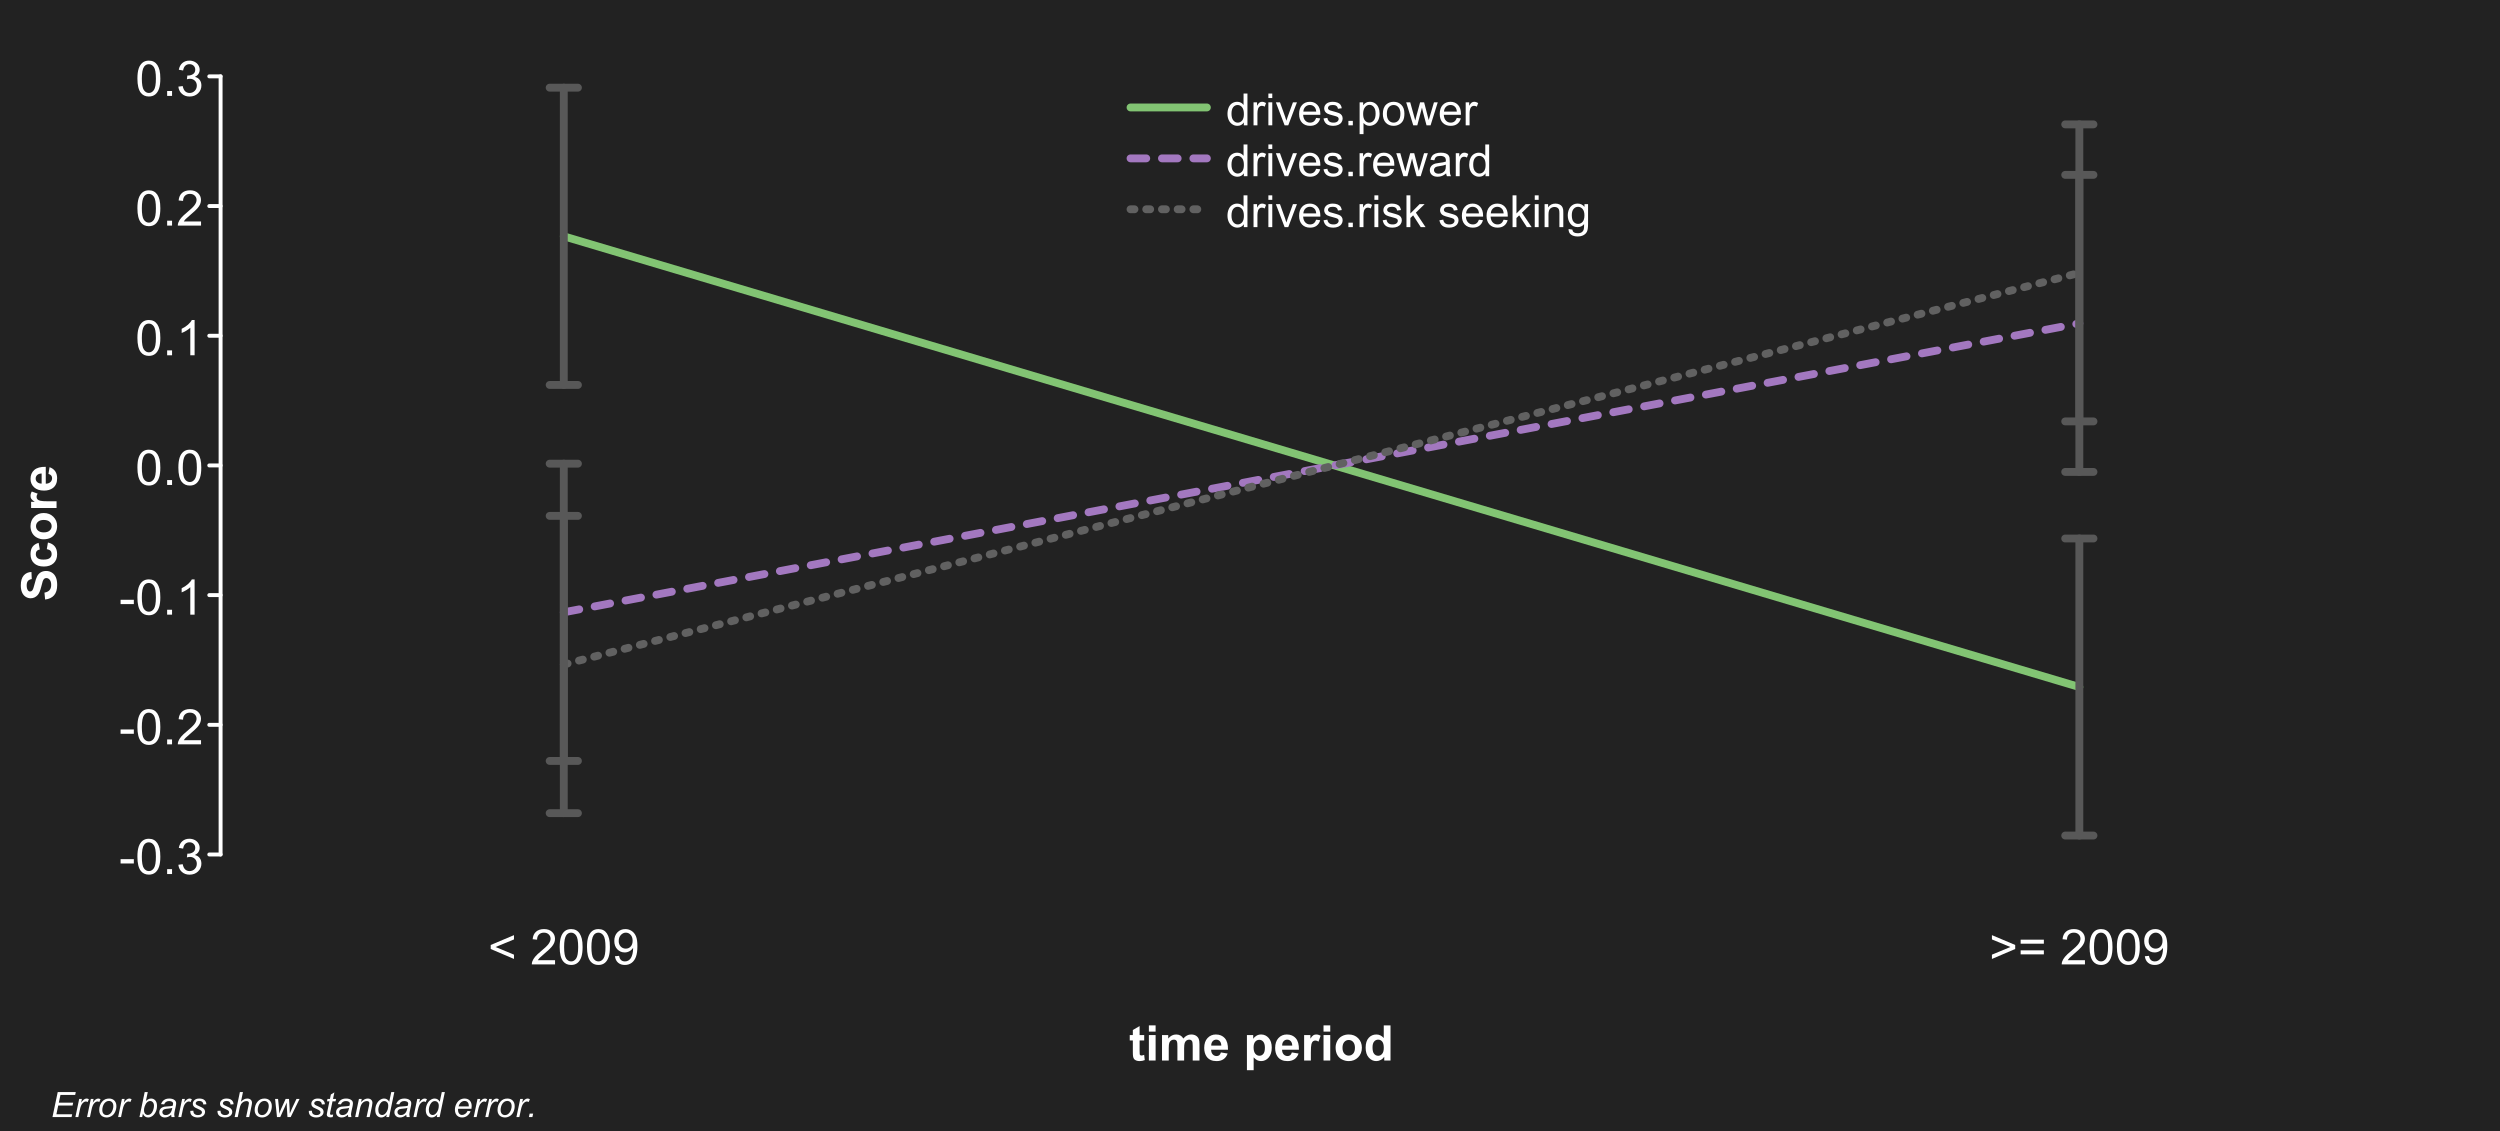 <?xml version="1.0" encoding="UTF-8"?>
<svg xmlns="http://www.w3.org/2000/svg" xmlns:xlink="http://www.w3.org/1999/xlink" width="636.48" height="288" viewBox="0 0 636.48 288">
<defs>
<g>
<g id="glyph-0-0">
<path d="M 0.684 -3.914 L 0.684 -4.938 L 6.609 -7.441 L 6.609 -6.348 L 1.91 -4.418 L 6.609 -2.473 L 6.609 -1.379 Z M 0.684 -3.914 "/>
</g>
<g id="glyph-0-1">
</g>
<g id="glyph-0-2">
<path d="M 6.293 -1.055 L 6.293 0 L 0.379 0 C 0.371 -0.266 0.414 -0.52 0.508 -0.762 C 0.656 -1.164 0.898 -1.562 1.23 -1.953 C 1.562 -2.344 2.039 -2.797 2.668 -3.309 C 3.641 -4.105 4.297 -4.738 4.641 -5.203 C 4.98 -5.668 5.152 -6.109 5.152 -6.523 C 5.152 -6.961 4.996 -7.328 4.684 -7.625 C 4.375 -7.926 3.969 -8.074 3.469 -8.074 C 2.938 -8.074 2.516 -7.918 2.195 -7.598 C 1.879 -7.281 1.719 -6.844 1.715 -6.281 L 0.586 -6.398 C 0.664 -7.238 0.953 -7.879 1.457 -8.32 C 1.965 -8.762 2.641 -8.984 3.492 -8.984 C 4.352 -8.984 5.027 -8.746 5.531 -8.27 C 6.031 -7.793 6.281 -7.203 6.281 -6.5 C 6.281 -6.141 6.207 -5.789 6.062 -5.445 C 5.914 -5.098 5.672 -4.734 5.332 -4.352 C 4.992 -3.969 4.426 -3.445 3.637 -2.777 C 2.977 -2.223 2.555 -1.848 2.367 -1.652 C 2.18 -1.453 2.027 -1.254 1.906 -1.055 Z M 6.293 -1.055 "/>
</g>
<g id="glyph-0-3">
<path d="M 0.52 -4.414 C 0.52 -5.473 0.629 -6.32 0.844 -6.969 C 1.062 -7.613 1.387 -8.109 1.816 -8.461 C 2.246 -8.809 2.785 -8.984 3.438 -8.984 C 3.918 -8.984 4.336 -8.887 4.699 -8.695 C 5.062 -8.5 5.359 -8.223 5.598 -7.859 C 5.832 -7.492 6.02 -7.051 6.152 -6.527 C 6.285 -6.004 6.355 -5.301 6.355 -4.414 C 6.355 -3.363 6.246 -2.516 6.031 -1.871 C 5.816 -1.227 5.492 -0.727 5.062 -0.375 C 4.633 -0.023 4.09 0.152 3.438 0.152 C 2.574 0.152 1.895 -0.156 1.402 -0.773 C 0.812 -1.52 0.52 -2.73 0.52 -4.414 M 1.648 -4.414 C 1.648 -2.945 1.82 -1.965 2.164 -1.48 C 2.508 -0.992 2.934 -0.75 3.438 -0.75 C 3.941 -0.75 4.363 -0.996 4.707 -1.484 C 5.051 -1.973 5.227 -2.949 5.227 -4.414 C 5.227 -5.887 5.051 -6.863 4.707 -7.348 C 4.363 -7.832 3.938 -8.074 3.426 -8.074 C 2.918 -8.074 2.516 -7.859 2.215 -7.434 C 1.836 -6.891 1.648 -5.883 1.648 -4.414 Z M 1.648 -4.414 "/>
</g>
<g id="glyph-0-4">
<path d="M 0.684 -2.07 L 1.738 -2.168 C 1.828 -1.672 2 -1.309 2.254 -1.086 C 2.504 -0.863 2.828 -0.75 3.223 -0.75 C 3.559 -0.75 3.855 -0.828 4.109 -0.984 C 4.363 -1.137 4.574 -1.344 4.734 -1.602 C 4.898 -1.859 5.035 -2.211 5.145 -2.648 C 5.254 -3.09 5.309 -3.535 5.309 -3.992 C 5.309 -4.039 5.309 -4.113 5.305 -4.211 C 5.086 -3.863 4.785 -3.578 4.402 -3.359 C 4.023 -3.141 3.609 -3.035 3.168 -3.035 C 2.426 -3.035 1.801 -3.301 1.289 -3.84 C 0.773 -4.375 0.52 -5.086 0.52 -5.965 C 0.52 -6.871 0.785 -7.602 1.32 -8.156 C 1.855 -8.707 2.527 -8.984 3.332 -8.984 C 3.914 -8.984 4.445 -8.828 4.93 -8.516 C 5.41 -8.199 5.777 -7.754 6.027 -7.176 C 6.277 -6.594 6.402 -5.754 6.402 -4.656 C 6.402 -3.512 6.277 -2.602 6.031 -1.926 C 5.781 -1.25 5.414 -0.734 4.922 -0.379 C 4.434 -0.023 3.859 0.152 3.199 0.152 C 2.5 0.152 1.926 -0.043 1.484 -0.43 C 1.039 -0.82 0.773 -1.363 0.684 -2.07 M 5.184 -6.02 C 5.184 -6.648 5.016 -7.148 4.68 -7.52 C 4.344 -7.891 3.938 -8.074 3.469 -8.074 C 2.977 -8.074 2.555 -7.875 2.191 -7.477 C 1.828 -7.078 1.648 -6.562 1.648 -5.926 C 1.648 -5.355 1.82 -4.895 2.164 -4.539 C 2.508 -4.184 2.934 -4.004 3.438 -4.004 C 3.945 -4.004 4.363 -4.184 4.691 -4.539 C 5.02 -4.895 5.184 -5.387 5.184 -6.02 Z M 5.184 -6.02 "/>
</g>
<g id="glyph-0-5">
<path d="M 6.609 -3.914 L 0.684 -1.379 L 0.684 -2.473 L 5.379 -4.418 L 0.684 -6.348 L 0.684 -7.441 L 6.609 -4.938 Z M 6.609 -3.914 "/>
</g>
<g id="glyph-0-6">
<path d="M 6.605 -5.262 L 0.695 -5.262 L 0.695 -6.285 L 6.605 -6.285 L 6.605 -5.262 M 6.605 -2.547 L 0.695 -2.547 L 0.695 -3.57 L 6.605 -3.57 Z M 6.605 -2.547 "/>
</g>
<g id="glyph-0-7">
<path d="M 0.398 -2.688 L 0.398 -3.789 L 3.773 -3.789 L 3.773 -2.688 Z M 0.398 -2.688 "/>
</g>
<g id="glyph-0-8">
<path d="M 1.137 0 L 1.137 -1.25 L 2.387 -1.25 L 2.387 0 Z M 1.137 0 "/>
</g>
<g id="glyph-0-9">
<path d="M 0.523 -2.363 L 1.625 -2.508 C 1.75 -1.887 1.965 -1.438 2.266 -1.164 C 2.57 -0.887 2.941 -0.75 3.375 -0.75 C 3.891 -0.75 4.328 -0.93 4.684 -1.289 C 5.039 -1.645 5.219 -2.09 5.219 -2.617 C 5.219 -3.121 5.055 -3.539 4.723 -3.867 C 4.395 -4.195 3.977 -4.359 3.469 -4.359 C 3.258 -4.359 3 -4.316 2.691 -4.234 L 2.812 -5.199 C 2.887 -5.191 2.945 -5.188 2.992 -5.188 C 3.457 -5.188 3.879 -5.309 4.254 -5.555 C 4.629 -5.797 4.816 -6.176 4.816 -6.684 C 4.816 -7.086 4.68 -7.418 4.406 -7.684 C 4.133 -7.949 3.781 -8.082 3.352 -8.082 C 2.922 -8.082 2.566 -7.945 2.281 -7.68 C 1.996 -7.41 1.816 -7.008 1.734 -6.469 L 0.633 -6.664 C 0.77 -7.402 1.074 -7.973 1.551 -8.379 C 2.027 -8.781 2.617 -8.984 3.328 -8.984 C 3.816 -8.984 4.266 -8.879 4.676 -8.672 C 5.086 -8.461 5.402 -8.176 5.617 -7.812 C 5.836 -7.449 5.945 -7.066 5.945 -6.66 C 5.945 -6.273 5.84 -5.922 5.633 -5.602 C 5.426 -5.285 5.117 -5.035 4.711 -4.848 C 5.242 -4.723 5.652 -4.473 5.945 -4.086 C 6.238 -3.703 6.383 -3.219 6.383 -2.645 C 6.383 -1.863 6.098 -1.199 5.531 -0.656 C 4.961 -0.113 4.238 0.16 3.367 0.16 C 2.582 0.16 1.934 -0.074 1.414 -0.543 C 0.895 -1.012 0.598 -1.617 0.523 -2.363 Z M 0.523 -2.363 "/>
</g>
<g id="glyph-0-10">
<path d="M 4.656 0 L 3.559 0 L 3.559 -7 C 3.293 -6.75 2.945 -6.496 2.52 -6.242 C 2.09 -5.992 1.703 -5.801 1.359 -5.676 L 1.359 -6.738 C 1.977 -7.027 2.512 -7.379 2.973 -7.789 C 3.434 -8.199 3.758 -8.598 3.949 -8.984 L 4.656 -8.984 Z M 4.656 0 "/>
</g>
<g id="glyph-1-0">
<path d="M 4.547 0 L 4.547 -0.738 C 4.176 -0.156 3.629 0.133 2.906 0.133 C 2.441 0.133 2.012 0.004 1.621 -0.254 C 1.227 -0.512 0.926 -0.871 0.711 -1.332 C 0.492 -1.793 0.387 -2.324 0.387 -2.926 C 0.387 -3.508 0.484 -4.039 0.68 -4.516 C 0.875 -4.992 1.168 -5.359 1.555 -5.613 C 1.945 -5.863 2.383 -5.992 2.863 -5.992 C 3.215 -5.992 3.531 -5.918 3.809 -5.77 C 4.082 -5.621 4.309 -5.426 4.48 -5.188 L 4.48 -8.09 L 5.469 -8.09 L 5.469 0 L 4.547 0 M 1.406 -2.926 C 1.406 -2.176 1.566 -1.613 1.883 -1.242 C 2.199 -0.871 2.57 -0.684 3 -0.684 C 3.438 -0.684 3.805 -0.863 4.109 -1.215 C 4.41 -1.57 4.562 -2.113 4.562 -2.84 C 4.562 -3.645 4.41 -4.23 4.098 -4.605 C 3.789 -4.98 3.41 -5.172 2.957 -5.172 C 2.516 -5.172 2.148 -4.988 1.852 -4.629 C 1.555 -4.27 1.406 -3.699 1.406 -2.926 Z M 1.406 -2.926 "/>
</g>
<g id="glyph-1-1">
<path d="M 0.734 0 L 0.734 -5.859 L 1.629 -5.859 L 1.629 -4.973 C 1.855 -5.387 2.066 -5.66 2.258 -5.793 C 2.453 -5.926 2.664 -5.992 2.898 -5.992 C 3.23 -5.992 3.57 -5.887 3.918 -5.672 L 3.574 -4.75 C 3.332 -4.895 3.09 -4.965 2.848 -4.965 C 2.629 -4.965 2.434 -4.902 2.262 -4.77 C 2.09 -4.641 1.965 -4.457 1.891 -4.227 C 1.781 -3.875 1.727 -3.488 1.727 -3.066 L 1.727 0 Z M 0.734 0 "/>
</g>
<g id="glyph-1-2">
<path d="M 0.75 -6.945 L 0.75 -8.09 L 1.742 -8.09 L 1.742 -6.945 L 0.75 -6.945 M 0.75 0 L 0.75 -5.859 L 1.742 -5.859 L 1.742 0 Z M 0.75 0 "/>
</g>
<g id="glyph-1-3">
<path d="M 2.371 0 L 0.145 -5.859 L 1.191 -5.859 L 2.449 -2.352 C 2.586 -1.973 2.711 -1.578 2.824 -1.168 C 2.914 -1.48 3.035 -1.852 3.195 -2.285 L 4.496 -5.859 L 5.516 -5.859 L 3.301 0 Z M 2.371 0 "/>
</g>
<g id="glyph-1-4">
<path d="M 4.758 -1.887 L 5.781 -1.762 C 5.621 -1.16 5.32 -0.695 4.883 -0.363 C 4.445 -0.031 3.887 0.133 3.207 0.133 C 2.348 0.133 1.668 -0.133 1.168 -0.66 C 0.664 -1.188 0.414 -1.926 0.414 -2.879 C 0.414 -3.867 0.668 -4.633 1.176 -5.176 C 1.684 -5.719 2.34 -5.992 3.152 -5.992 C 3.934 -5.992 4.574 -5.727 5.07 -5.191 C 5.566 -4.66 5.816 -3.91 5.816 -2.941 C 5.816 -2.883 5.812 -2.793 5.809 -2.676 L 1.441 -2.676 C 1.477 -2.031 1.66 -1.539 1.988 -1.199 C 2.312 -0.855 2.723 -0.684 3.211 -0.684 C 3.574 -0.684 3.887 -0.781 4.145 -0.973 C 4.402 -1.164 4.605 -1.469 4.758 -1.887 M 1.496 -3.492 L 4.766 -3.492 C 4.723 -3.984 4.598 -4.355 4.391 -4.602 C 4.074 -4.984 3.664 -5.176 3.16 -5.176 C 2.707 -5.176 2.32 -5.023 2.012 -4.719 C 1.699 -4.414 1.527 -4.004 1.496 -3.492 Z M 1.496 -3.492 "/>
</g>
<g id="glyph-1-5">
<path d="M 0.348 -1.75 L 1.328 -1.902 C 1.387 -1.512 1.539 -1.207 1.789 -1 C 2.043 -0.789 2.395 -0.684 2.848 -0.684 C 3.305 -0.684 3.641 -0.777 3.863 -0.961 C 4.082 -1.148 4.195 -1.367 4.195 -1.617 C 4.195 -1.84 4.098 -2.02 3.902 -2.145 C 3.766 -2.234 3.426 -2.348 2.887 -2.484 C 2.156 -2.668 1.652 -2.824 1.371 -2.961 C 1.09 -3.094 0.875 -3.281 0.73 -3.516 C 0.586 -3.754 0.512 -4.016 0.512 -4.305 C 0.512 -4.566 0.574 -4.809 0.691 -5.027 C 0.812 -5.25 0.977 -5.438 1.18 -5.582 C 1.336 -5.699 1.547 -5.793 1.812 -5.875 C 2.078 -5.953 2.363 -5.992 2.672 -5.992 C 3.129 -5.992 3.535 -5.926 3.883 -5.793 C 4.23 -5.66 4.484 -5.48 4.652 -5.254 C 4.816 -5.027 4.93 -4.727 4.992 -4.348 L 4.023 -4.215 C 3.977 -4.516 3.852 -4.754 3.641 -4.922 C 3.426 -5.09 3.129 -5.176 2.742 -5.176 C 2.285 -5.176 1.961 -5.102 1.766 -4.949 C 1.57 -4.797 1.473 -4.621 1.473 -4.418 C 1.473 -4.289 1.512 -4.176 1.594 -4.07 C 1.676 -3.965 1.801 -3.879 1.977 -3.809 C 2.074 -3.77 2.367 -3.688 2.852 -3.555 C 3.555 -3.367 4.047 -3.211 4.324 -3.094 C 4.602 -2.973 4.82 -2.801 4.977 -2.57 C 5.137 -2.344 5.215 -2.059 5.215 -1.723 C 5.215 -1.391 5.117 -1.078 4.926 -0.785 C 4.73 -0.492 4.453 -0.27 4.09 -0.109 C 3.723 0.051 3.312 0.133 2.852 0.133 C 2.09 0.133 1.512 -0.027 1.113 -0.344 C 0.711 -0.66 0.457 -1.129 0.348 -1.75 Z M 0.348 -1.75 "/>
</g>
<g id="glyph-1-6">
<path d="M 1.027 0 L 1.027 -1.133 L 2.156 -1.133 L 2.156 0 Z M 1.027 0 "/>
</g>
<g id="glyph-1-7">
<path d="M 0.746 2.246 L 0.746 -5.859 L 1.648 -5.859 L 1.648 -5.098 C 1.863 -5.395 2.105 -5.621 2.371 -5.77 C 2.641 -5.918 2.965 -5.992 3.348 -5.992 C 3.848 -5.992 4.289 -5.863 4.672 -5.605 C 5.055 -5.348 5.344 -4.984 5.539 -4.516 C 5.734 -4.047 5.832 -3.531 5.832 -2.973 C 5.832 -2.375 5.723 -1.836 5.508 -1.355 C 5.293 -0.875 4.98 -0.508 4.57 -0.25 C 4.16 0.004 3.73 0.133 3.277 0.133 C 2.945 0.133 2.648 0.062 2.387 -0.078 C 2.125 -0.219 1.906 -0.395 1.738 -0.605 L 1.738 2.246 L 0.746 2.246 M 1.645 -2.898 C 1.645 -2.145 1.797 -1.586 2.102 -1.227 C 2.406 -0.863 2.777 -0.684 3.211 -0.684 C 3.652 -0.684 4.031 -0.871 4.344 -1.246 C 4.66 -1.617 4.816 -2.195 4.816 -2.98 C 4.816 -3.727 4.664 -4.285 4.355 -4.656 C 4.051 -5.027 3.684 -5.215 3.254 -5.215 C 2.832 -5.215 2.457 -5.016 2.133 -4.621 C 1.809 -4.227 1.645 -3.652 1.645 -2.898 Z M 1.645 -2.898 "/>
</g>
<g id="glyph-1-8">
<path d="M 0.375 -2.93 C 0.375 -4.016 0.676 -4.82 1.281 -5.34 C 1.785 -5.773 2.398 -5.992 3.121 -5.992 C 3.93 -5.992 4.586 -5.727 5.098 -5.199 C 5.609 -4.672 5.863 -3.941 5.863 -3.012 C 5.863 -2.258 5.754 -1.664 5.527 -1.234 C 5.301 -0.801 4.969 -0.465 4.539 -0.227 C 4.105 0.012 3.633 0.133 3.121 0.133 C 2.301 0.133 1.641 -0.129 1.133 -0.656 C 0.629 -1.184 0.375 -1.941 0.375 -2.93 M 1.395 -2.93 C 1.395 -2.18 1.559 -1.617 1.887 -1.246 C 2.215 -0.871 2.625 -0.684 3.121 -0.684 C 3.617 -0.684 4.027 -0.871 4.352 -1.246 C 4.68 -1.621 4.844 -2.195 4.844 -2.965 C 4.844 -3.688 4.68 -4.238 4.352 -4.609 C 4.02 -4.984 3.613 -5.172 3.121 -5.172 C 2.625 -5.172 2.215 -4.984 1.887 -4.613 C 1.559 -4.242 1.395 -3.68 1.395 -2.93 Z M 1.395 -2.93 "/>
</g>
<g id="glyph-1-9">
<path d="M 1.828 0 L 0.031 -5.859 L 1.059 -5.859 L 1.992 -2.477 L 2.34 -1.219 C 2.355 -1.281 2.457 -1.684 2.645 -2.43 L 3.574 -5.859 L 4.598 -5.859 L 5.473 -2.461 L 5.766 -1.34 L 6.102 -2.473 L 7.105 -5.859 L 8.07 -5.859 L 6.242 0 L 5.207 0 L 4.277 -3.508 L 4.051 -4.508 L 2.863 0 Z M 1.828 0 "/>
</g>
<g id="glyph-1-10">
<path d="M 4.57 -0.723 C 4.199 -0.41 3.848 -0.188 3.508 -0.062 C 3.168 0.066 2.801 0.133 2.41 0.133 C 1.766 0.133 1.273 -0.023 0.926 -0.34 C 0.582 -0.652 0.41 -1.055 0.41 -1.547 C 0.41 -1.832 0.473 -2.094 0.605 -2.332 C 0.734 -2.57 0.906 -2.758 1.117 -2.902 C 1.328 -3.047 1.566 -3.152 1.832 -3.227 C 2.027 -3.277 2.32 -3.328 2.715 -3.375 C 3.516 -3.473 4.105 -3.586 4.484 -3.719 C 4.488 -3.855 4.492 -3.941 4.492 -3.977 C 4.492 -4.383 4.398 -4.668 4.211 -4.832 C 3.957 -5.059 3.578 -5.172 3.078 -5.172 C 2.613 -5.172 2.266 -5.09 2.043 -4.926 C 1.82 -4.762 1.656 -4.473 1.551 -4.055 L 0.578 -4.188 C 0.668 -4.602 0.812 -4.938 1.016 -5.195 C 1.219 -5.449 1.512 -5.648 1.891 -5.785 C 2.273 -5.922 2.719 -5.992 3.223 -5.992 C 3.723 -5.992 4.129 -5.934 4.441 -5.816 C 4.754 -5.699 4.984 -5.551 5.133 -5.371 C 5.277 -5.191 5.383 -4.969 5.441 -4.695 C 5.473 -4.527 5.488 -4.223 5.488 -3.781 L 5.488 -2.457 C 5.488 -1.531 5.512 -0.949 5.555 -0.703 C 5.598 -0.457 5.68 -0.223 5.805 0 L 4.766 0 C 4.664 -0.207 4.598 -0.445 4.57 -0.723 M 4.484 -2.941 C 4.125 -2.793 3.586 -2.668 2.863 -2.566 C 2.457 -2.508 2.168 -2.441 1.996 -2.367 C 1.828 -2.293 1.699 -2.188 1.605 -2.043 C 1.512 -1.902 1.469 -1.746 1.469 -1.574 C 1.469 -1.309 1.566 -1.086 1.77 -0.91 C 1.969 -0.734 2.262 -0.645 2.648 -0.645 C 3.031 -0.645 3.371 -0.73 3.668 -0.898 C 3.969 -1.062 4.188 -1.293 4.324 -1.582 C 4.434 -1.809 4.484 -2.141 4.484 -2.578 Z M 4.484 -2.941 "/>
</g>
<g id="glyph-1-11">
<path d="M 0.75 0 L 0.75 -8.09 L 1.742 -8.09 L 1.742 -3.477 L 4.094 -5.859 L 5.379 -5.859 L 3.141 -3.688 L 5.605 0 L 4.383 0 L 2.445 -2.996 L 1.742 -2.324 L 1.742 0 Z M 0.75 0 "/>
</g>
<g id="glyph-1-12">
</g>
<g id="glyph-1-13">
<path d="M 0.746 0 L 0.746 -5.859 L 1.641 -5.859 L 1.641 -5.027 C 2.07 -5.672 2.691 -5.992 3.504 -5.992 C 3.855 -5.992 4.18 -5.93 4.477 -5.801 C 4.773 -5.676 4.996 -5.508 5.141 -5.301 C 5.289 -5.098 5.391 -4.852 5.453 -4.57 C 5.488 -4.383 5.508 -4.062 5.508 -3.602 L 5.508 0 L 4.512 0 L 4.512 -3.562 C 4.512 -3.969 4.477 -4.273 4.398 -4.473 C 4.32 -4.672 4.184 -4.832 3.988 -4.953 C 3.789 -5.07 3.559 -5.133 3.293 -5.133 C 2.871 -5.133 2.508 -4.996 2.199 -4.73 C 1.891 -4.461 1.738 -3.949 1.738 -3.199 L 1.738 0 Z M 0.746 0 "/>
</g>
<g id="glyph-1-14">
<path d="M 0.562 0.484 L 1.527 0.629 C 1.57 0.926 1.68 1.145 1.863 1.281 C 2.113 1.465 2.449 1.555 2.875 1.555 C 3.336 1.555 3.688 1.465 3.941 1.281 C 4.191 1.098 4.359 0.84 4.445 0.508 C 4.5 0.305 4.523 -0.121 4.52 -0.766 C 4.086 -0.254 3.543 0 2.898 0 C 2.09 0 1.469 -0.289 1.027 -0.871 C 0.586 -1.453 0.363 -2.148 0.363 -2.965 C 0.363 -3.523 0.465 -4.039 0.668 -4.512 C 0.871 -4.984 1.164 -5.348 1.547 -5.605 C 1.934 -5.863 2.383 -5.992 2.902 -5.992 C 3.594 -5.992 4.164 -5.711 4.613 -5.152 L 4.613 -5.859 L 5.527 -5.859 L 5.527 -0.793 C 5.527 0.117 5.438 0.766 5.25 1.145 C 5.062 1.527 4.77 1.828 4.367 2.047 C 3.965 2.27 3.469 2.379 2.879 2.379 C 2.18 2.379 1.617 2.223 1.188 1.906 C 0.758 1.594 0.547 1.117 0.562 0.484 M 1.387 -3.035 C 1.387 -2.266 1.539 -1.703 1.844 -1.352 C 2.148 -1 2.531 -0.82 2.992 -0.82 C 3.445 -0.82 3.828 -0.996 4.137 -1.348 C 4.445 -1.699 4.602 -2.25 4.602 -3 C 4.602 -3.719 4.441 -4.258 4.125 -4.625 C 3.805 -4.988 3.422 -5.172 2.973 -5.172 C 2.531 -5.172 2.156 -4.992 1.848 -4.633 C 1.539 -4.273 1.387 -3.742 1.387 -3.035 Z M 1.387 -3.035 "/>
</g>
<g id="glyph-2-0">
<path d="M -2.91 -0.453 L -3.082 -2.211 C -2.492 -2.316 -2.059 -2.531 -1.781 -2.852 C -1.504 -3.176 -1.367 -3.613 -1.367 -4.164 C -1.367 -4.746 -1.492 -5.184 -1.738 -5.477 C -1.984 -5.773 -2.27 -5.922 -2.602 -5.922 C -2.812 -5.922 -2.992 -5.859 -3.141 -5.734 C -3.289 -5.609 -3.418 -5.395 -3.527 -5.086 C -3.602 -4.871 -3.73 -4.391 -3.918 -3.637 C -4.16 -2.668 -4.453 -1.988 -4.805 -1.598 C -5.297 -1.051 -5.895 -0.773 -6.605 -0.773 C -7.059 -0.773 -7.484 -0.906 -7.883 -1.164 C -8.281 -1.422 -8.582 -1.793 -8.789 -2.281 C -8.996 -2.766 -9.102 -3.352 -9.102 -4.039 C -9.102 -5.164 -8.855 -6.008 -8.363 -6.578 C -7.871 -7.145 -7.211 -7.441 -6.391 -7.469 L -6.312 -5.664 C -6.77 -5.586 -7.102 -5.422 -7.305 -5.168 C -7.504 -4.914 -7.605 -4.531 -7.605 -4.023 C -7.605 -3.496 -7.496 -3.086 -7.281 -2.789 C -7.145 -2.598 -6.957 -2.504 -6.727 -2.504 C -6.516 -2.504 -6.332 -2.594 -6.184 -2.77 C -5.992 -3 -5.793 -3.551 -5.586 -4.43 C -5.379 -5.309 -5.164 -5.961 -4.941 -6.383 C -4.719 -6.801 -4.414 -7.133 -4.031 -7.371 C -3.648 -7.609 -3.172 -7.727 -2.605 -7.727 C -2.094 -7.727 -1.613 -7.586 -1.164 -7.301 C -0.719 -7.016 -0.387 -6.613 -0.168 -6.09 C 0.051 -5.57 0.16 -4.922 0.16 -4.145 C 0.16 -3.012 -0.102 -2.145 -0.625 -1.539 C -1.148 -0.934 -1.91 -0.57 -2.91 -0.453 Z M -2.91 -0.453 "/>
</g>
<g id="glyph-2-1">
<path d="M -4.566 -6.551 L -4.262 -4.859 C -4.598 -4.801 -4.852 -4.672 -5.023 -4.473 C -5.195 -4.27 -5.281 -4.008 -5.281 -3.688 C -5.281 -3.258 -5.133 -2.918 -4.836 -2.664 C -4.543 -2.41 -4.047 -2.281 -3.355 -2.281 C -2.586 -2.281 -2.043 -2.41 -1.727 -2.672 C -1.41 -2.93 -1.25 -3.277 -1.25 -3.711 C -1.25 -4.035 -1.344 -4.305 -1.527 -4.512 C -1.715 -4.719 -2.031 -4.863 -2.484 -4.949 L -2.195 -6.633 C -1.426 -6.461 -0.84 -6.125 -0.445 -5.629 C -0.051 -5.133 0.148 -4.465 0.148 -3.633 C 0.148 -2.684 -0.152 -1.926 -0.75 -1.363 C -1.348 -0.801 -2.176 -0.52 -3.234 -0.52 C -4.305 -0.52 -5.137 -0.801 -5.734 -1.367 C -6.332 -1.934 -6.629 -2.699 -6.629 -3.664 C -6.629 -4.453 -6.457 -5.078 -6.117 -5.547 C -5.777 -6.012 -5.262 -6.344 -4.566 -6.551 Z M -4.566 -6.551 "/>
</g>
<g id="glyph-2-2">
<path d="M -3.332 -0.5 C -3.902 -0.5 -4.453 -0.641 -4.988 -0.922 C -5.52 -1.203 -5.926 -1.602 -6.207 -2.113 C -6.488 -2.629 -6.629 -3.203 -6.629 -3.84 C -6.629 -4.82 -6.309 -5.625 -5.672 -6.25 C -5.035 -6.875 -4.23 -7.191 -3.258 -7.191 C -2.277 -7.191 -1.465 -6.875 -0.82 -6.242 C -0.176 -5.609 0.148 -4.812 0.148 -3.852 C 0.148 -3.258 0.012 -2.691 -0.258 -2.152 C -0.523 -1.613 -0.918 -1.203 -1.438 -0.922 C -1.957 -0.641 -2.586 -0.5 -3.332 -0.5 M -3.242 -2.258 C -2.598 -2.258 -2.105 -2.41 -1.766 -2.715 C -1.422 -3.02 -1.25 -3.398 -1.25 -3.844 C -1.25 -4.293 -1.422 -4.668 -1.766 -4.973 C -2.105 -5.273 -2.602 -5.426 -3.254 -5.426 C -3.887 -5.426 -4.375 -5.273 -4.719 -4.973 C -5.059 -4.668 -5.23 -4.293 -5.23 -3.844 C -5.23 -3.398 -5.059 -3.02 -4.719 -2.715 C -4.375 -2.41 -3.883 -2.258 -3.242 -2.258 Z M -3.242 -2.258 "/>
</g>
<g id="glyph-2-3">
<path d="M 0 -2.539 L 0 -0.824 L -6.48 -0.824 L -6.48 -2.418 L -5.559 -2.418 C -5.996 -2.691 -6.281 -2.934 -6.422 -3.152 C -6.559 -3.371 -6.629 -3.617 -6.629 -3.895 C -6.629 -4.285 -6.52 -4.66 -6.305 -5.023 L -4.809 -4.492 C -4.996 -4.203 -5.09 -3.934 -5.09 -3.688 C -5.09 -3.445 -5.023 -3.242 -4.891 -3.078 C -4.758 -2.91 -4.52 -2.777 -4.176 -2.684 C -3.828 -2.586 -3.105 -2.539 -2 -2.539 Z M 0 -2.539 "/>
</g>
<g id="glyph-2-4">
<path d="M -2.062 -4.652 L -1.777 -6.359 C -1.148 -6.141 -0.672 -5.793 -0.344 -5.32 C -0.016 -4.844 0.148 -4.254 0.148 -3.539 C 0.148 -2.414 -0.223 -1.578 -0.957 -1.039 C -1.547 -0.609 -2.293 -0.398 -3.191 -0.398 C -4.266 -0.398 -5.109 -0.676 -5.715 -1.238 C -6.324 -1.801 -6.629 -2.512 -6.629 -3.371 C -6.629 -4.332 -6.309 -5.094 -5.672 -5.652 C -5.035 -6.211 -4.062 -6.477 -2.746 -6.453 L -2.746 -2.156 C -2.238 -2.168 -1.844 -2.305 -1.559 -2.57 C -1.277 -2.836 -1.137 -3.164 -1.137 -3.559 C -1.137 -3.828 -1.207 -4.055 -1.355 -4.234 C -1.5 -4.418 -1.738 -4.559 -2.062 -4.652 M -3.797 -4.75 C -4.293 -4.734 -4.672 -4.609 -4.93 -4.363 C -5.188 -4.121 -5.316 -3.824 -5.316 -3.473 C -5.316 -3.098 -5.18 -2.789 -4.906 -2.547 C -4.633 -2.301 -4.266 -2.18 -3.797 -2.184 Z M -3.797 -4.75 "/>
</g>
<g id="glyph-3-0">
<path d="M 3.871 -6.48 L 3.871 -5.113 L 2.699 -5.113 L 2.699 -2.504 C 2.699 -1.973 2.707 -1.664 2.73 -1.578 C 2.754 -1.492 2.805 -1.418 2.883 -1.359 C 2.965 -1.305 3.059 -1.277 3.172 -1.277 C 3.332 -1.277 3.562 -1.332 3.863 -1.441 L 4.012 -0.109 C 3.609 0.062 3.16 0.148 2.656 0.148 C 2.348 0.148 2.066 0.094 1.82 -0.008 C 1.57 -0.113 1.387 -0.246 1.273 -0.41 C 1.156 -0.578 1.078 -0.801 1.031 -1.082 C 0.996 -1.281 0.977 -1.684 0.977 -2.289 L 0.977 -5.113 L 0.188 -5.113 L 0.188 -6.48 L 0.977 -6.48 L 0.977 -7.77 L 2.699 -8.77 L 2.699 -6.48 Z M 3.871 -6.48 "/>
</g>
<g id="glyph-3-1">
<path d="M 0.898 -7.359 L 0.898 -8.949 L 2.613 -8.949 L 2.613 -7.359 L 0.898 -7.359 M 0.898 0 L 0.898 -6.48 L 2.613 -6.48 L 2.613 0 Z M 0.898 0 "/>
</g>
<g id="glyph-3-2">
<path d="M 0.77 -6.48 L 2.352 -6.48 L 2.352 -5.598 C 2.914 -6.285 3.59 -6.629 4.371 -6.629 C 4.785 -6.629 5.145 -6.543 5.449 -6.371 C 5.754 -6.199 6.008 -5.941 6.203 -5.598 C 6.484 -5.941 6.793 -6.199 7.121 -6.371 C 7.453 -6.543 7.805 -6.629 8.18 -6.629 C 8.656 -6.629 9.059 -6.531 9.387 -6.34 C 9.719 -6.145 9.965 -5.863 10.125 -5.488 C 10.242 -5.211 10.305 -4.762 10.305 -4.145 L 10.305 0 L 8.586 0 L 8.586 -3.703 C 8.586 -4.348 8.527 -4.762 8.41 -4.949 C 8.25 -5.195 8.008 -5.316 7.68 -5.316 C 7.438 -5.316 7.211 -5.242 7 -5.098 C 6.789 -4.949 6.637 -4.734 6.543 -4.453 C 6.449 -4.168 6.402 -3.723 6.402 -3.113 L 6.402 0 L 4.688 0 L 4.688 -3.551 C 4.688 -4.184 4.656 -4.59 4.598 -4.773 C 4.535 -4.957 4.441 -5.094 4.312 -5.184 C 4.184 -5.27 4.012 -5.316 3.789 -5.316 C 3.527 -5.316 3.289 -5.246 3.078 -5.102 C 2.863 -4.961 2.715 -4.754 2.621 -4.484 C 2.531 -4.219 2.484 -3.773 2.484 -3.148 L 2.484 0 L 0.77 0 Z M 0.77 -6.48 "/>
</g>
<g id="glyph-3-3">
<path d="M 4.652 -2.062 L 6.359 -1.777 C 6.141 -1.148 5.793 -0.672 5.32 -0.344 C 4.844 -0.016 4.254 0.148 3.539 0.148 C 2.414 0.148 1.578 -0.223 1.039 -0.957 C 0.609 -1.547 0.398 -2.293 0.398 -3.191 C 0.398 -4.266 0.676 -5.109 1.238 -5.715 C 1.801 -6.324 2.512 -6.629 3.367 -6.629 C 4.332 -6.629 5.094 -6.309 5.652 -5.672 C 6.211 -5.035 6.477 -4.062 6.453 -2.746 L 2.156 -2.746 C 2.168 -2.238 2.305 -1.844 2.57 -1.559 C 2.836 -1.277 3.164 -1.137 3.559 -1.137 C 3.828 -1.137 4.055 -1.207 4.234 -1.355 C 4.418 -1.5 4.559 -1.738 4.652 -2.062 M 4.75 -3.797 C 4.734 -4.293 4.609 -4.672 4.363 -4.93 C 4.121 -5.188 3.824 -5.316 3.473 -5.316 C 3.098 -5.316 2.789 -5.18 2.547 -4.906 C 2.301 -4.633 2.18 -4.266 2.184 -3.797 Z M 4.75 -3.797 "/>
</g>
<g id="glyph-3-4">
</g>
<g id="glyph-3-5">
<path d="M 0.848 -6.48 L 2.449 -6.48 L 2.449 -5.531 C 2.656 -5.855 2.938 -6.121 3.289 -6.324 C 3.645 -6.527 4.035 -6.629 4.469 -6.629 C 5.219 -6.629 5.859 -6.332 6.383 -5.742 C 6.91 -5.152 7.172 -4.332 7.172 -3.277 C 7.172 -2.195 6.906 -1.355 6.379 -0.754 C 5.848 -0.152 5.207 0.148 4.457 0.148 C 4.098 0.148 3.773 0.074 3.48 -0.066 C 3.191 -0.211 2.887 -0.453 2.562 -0.801 L 2.562 2.465 L 0.848 2.465 L 0.848 -6.48 M 2.547 -3.352 C 2.547 -2.621 2.691 -2.086 2.977 -1.738 C 3.266 -1.387 3.621 -1.215 4.035 -1.215 C 4.434 -1.215 4.766 -1.375 5.031 -1.695 C 5.293 -2.012 5.426 -2.535 5.426 -3.266 C 5.426 -3.945 5.289 -4.449 5.016 -4.777 C 4.746 -5.109 4.406 -5.273 4.004 -5.273 C 3.586 -5.273 3.238 -5.113 2.961 -4.789 C 2.684 -4.465 2.547 -3.984 2.547 -3.352 Z M 2.547 -3.352 "/>
</g>
<g id="glyph-3-6">
<path d="M 2.539 0 L 0.824 0 L 0.824 -6.48 L 2.418 -6.48 L 2.418 -5.559 C 2.691 -5.996 2.934 -6.281 3.152 -6.422 C 3.371 -6.559 3.617 -6.629 3.895 -6.629 C 4.285 -6.629 4.66 -6.52 5.023 -6.305 L 4.492 -4.809 C 4.203 -4.996 3.934 -5.09 3.688 -5.09 C 3.445 -5.09 3.242 -5.023 3.078 -4.891 C 2.91 -4.758 2.777 -4.52 2.684 -4.176 C 2.586 -3.828 2.539 -3.105 2.539 -2 Z M 2.539 0 "/>
</g>
<g id="glyph-3-7">
<path d="M 0.5 -3.332 C 0.5 -3.902 0.641 -4.453 0.922 -4.988 C 1.203 -5.52 1.602 -5.926 2.113 -6.207 C 2.629 -6.488 3.203 -6.629 3.84 -6.629 C 4.82 -6.629 5.625 -6.309 6.25 -5.672 C 6.875 -5.035 7.191 -4.23 7.191 -3.258 C 7.191 -2.277 6.875 -1.465 6.242 -0.82 C 5.609 -0.176 4.812 0.148 3.852 0.148 C 3.258 0.148 2.691 0.012 2.152 -0.258 C 1.613 -0.523 1.203 -0.918 0.922 -1.438 C 0.641 -1.957 0.5 -2.586 0.5 -3.332 M 2.258 -3.242 C 2.258 -2.598 2.41 -2.105 2.715 -1.766 C 3.02 -1.422 3.398 -1.25 3.844 -1.25 C 4.293 -1.25 4.668 -1.422 4.973 -1.766 C 5.273 -2.105 5.426 -2.602 5.426 -3.254 C 5.426 -3.887 5.273 -4.375 4.973 -4.719 C 4.668 -5.059 4.293 -5.23 3.844 -5.23 C 3.398 -5.23 3.02 -5.059 2.715 -4.719 C 2.41 -4.375 2.258 -3.883 2.258 -3.242 Z M 2.258 -3.242 "/>
</g>
<g id="glyph-3-8">
<path d="M 6.844 0 L 5.25 0 L 5.25 -0.953 C 4.984 -0.582 4.672 -0.305 4.312 -0.125 C 3.953 0.055 3.59 0.148 3.223 0.148 C 2.477 0.148 1.84 -0.152 1.309 -0.754 C 0.777 -1.355 0.512 -2.191 0.512 -3.266 C 0.512 -4.363 0.77 -5.199 1.289 -5.77 C 1.805 -6.344 2.457 -6.629 3.246 -6.629 C 3.973 -6.629 4.598 -6.328 5.125 -5.727 L 5.125 -8.949 L 6.844 -8.949 L 6.844 0 M 2.266 -3.383 C 2.266 -2.691 2.359 -2.188 2.551 -1.879 C 2.828 -1.434 3.215 -1.207 3.711 -1.207 C 4.105 -1.207 4.441 -1.375 4.719 -1.711 C 4.996 -2.047 5.133 -2.551 5.133 -3.215 C 5.133 -3.961 5 -4.496 4.73 -4.824 C 4.461 -5.152 4.117 -5.316 3.699 -5.316 C 3.293 -5.316 2.949 -5.156 2.676 -4.832 C 2.402 -4.508 2.266 -4.023 2.266 -3.383 Z M 2.266 -3.383 "/>
</g>
<g id="glyph-4-0">
<path d="M 0.398 0 L 1.734 -6.371 L 6.332 -6.371 L 6.18 -5.645 L 2.434 -5.645 L 2.016 -3.664 L 5.668 -3.664 L 5.516 -2.938 L 1.863 -2.938 L 1.402 -0.723 L 5.414 -0.723 L 5.262 0 Z M 0.398 0 "/>
</g>
<g id="glyph-4-1">
<path d="M 0.297 0 L 1.262 -4.613 L 1.957 -4.613 L 1.762 -3.672 C 1.996 -4.027 2.23 -4.293 2.457 -4.465 C 2.684 -4.633 2.918 -4.719 3.156 -4.719 C 3.312 -4.719 3.504 -4.664 3.734 -4.551 L 3.41 -3.82 C 3.273 -3.918 3.125 -3.969 2.965 -3.969 C 2.688 -3.969 2.406 -3.812 2.117 -3.508 C 1.828 -3.199 1.598 -2.648 1.434 -1.852 L 1.043 0 Z M 0.297 0 "/>
</g>
<g id="glyph-4-2">
<path d="M 0.434 -1.75 C 0.434 -2.652 0.699 -3.398 1.23 -3.988 C 1.668 -4.477 2.242 -4.719 2.949 -4.719 C 3.508 -4.719 3.957 -4.547 4.297 -4.199 C 4.637 -3.852 4.805 -3.383 4.805 -2.789 C 4.805 -2.258 4.699 -1.766 4.484 -1.309 C 4.27 -0.855 3.965 -0.504 3.57 -0.262 C 3.176 -0.016 2.758 0.105 2.32 0.105 C 1.961 0.105 1.633 0.027 1.34 -0.125 C 1.047 -0.281 0.82 -0.496 0.668 -0.777 C 0.512 -1.059 0.434 -1.383 0.434 -1.75 M 1.223 -1.828 C 1.223 -1.395 1.324 -1.066 1.535 -0.84 C 1.742 -0.617 2.008 -0.504 2.328 -0.504 C 2.496 -0.504 2.664 -0.539 2.828 -0.605 C 2.996 -0.676 3.148 -0.777 3.289 -0.918 C 3.434 -1.055 3.551 -1.215 3.652 -1.395 C 3.754 -1.57 3.832 -1.762 3.895 -1.969 C 3.984 -2.254 4.027 -2.531 4.027 -2.793 C 4.027 -3.211 3.922 -3.535 3.715 -3.766 C 3.504 -3.996 3.238 -4.109 2.922 -4.109 C 2.676 -4.109 2.449 -4.051 2.246 -3.934 C 2.043 -3.816 1.859 -3.645 1.695 -3.422 C 1.535 -3.195 1.414 -2.93 1.336 -2.633 C 1.258 -2.332 1.223 -2.062 1.223 -1.828 Z M 1.223 -1.828 "/>
</g>
<g id="glyph-4-3">
</g>
<g id="glyph-4-4">
<path d="M 0.297 0 L 1.625 -6.371 L 2.41 -6.371 L 1.938 -4.094 C 2.188 -4.324 2.414 -4.484 2.617 -4.578 C 2.82 -4.672 3.031 -4.719 3.25 -4.719 C 3.684 -4.719 4.043 -4.559 4.332 -4.238 C 4.617 -3.914 4.762 -3.449 4.762 -2.832 C 4.762 -2.426 4.703 -2.051 4.59 -1.711 C 4.473 -1.375 4.328 -1.09 4.16 -0.859 C 3.988 -0.629 3.812 -0.445 3.629 -0.305 C 3.445 -0.168 3.258 -0.066 3.066 0.004 C 2.875 0.07 2.691 0.105 2.516 0.105 C 2.211 0.105 1.945 0.023 1.711 -0.137 C 1.48 -0.297 1.301 -0.543 1.168 -0.875 L 0.988 0 L 0.297 0 M 1.461 -1.895 L 1.457 -1.746 C 1.457 -1.352 1.551 -1.055 1.738 -0.848 C 1.926 -0.641 2.16 -0.539 2.441 -0.539 C 2.719 -0.539 2.969 -0.637 3.199 -0.828 C 3.43 -1.02 3.621 -1.32 3.77 -1.73 C 3.914 -2.137 3.988 -2.516 3.988 -2.859 C 3.988 -3.246 3.895 -3.551 3.711 -3.762 C 3.523 -3.977 3.293 -4.086 3.016 -4.086 C 2.73 -4.086 2.473 -3.977 2.234 -3.758 C 1.996 -3.539 1.797 -3.203 1.637 -2.746 C 1.52 -2.406 1.461 -2.125 1.461 -1.895 Z M 1.461 -1.895 "/>
</g>
<g id="glyph-4-5">
<path d="M 3.406 -0.574 C 3.133 -0.34 2.871 -0.168 2.621 -0.059 C 2.367 0.051 2.098 0.105 1.812 0.105 C 1.387 0.105 1.043 -0.02 0.781 -0.273 C 0.52 -0.523 0.391 -0.844 0.391 -1.234 C 0.391 -1.492 0.449 -1.719 0.566 -1.918 C 0.684 -2.117 0.84 -2.277 1.035 -2.398 C 1.227 -2.516 1.465 -2.602 1.746 -2.656 C 1.922 -2.691 2.258 -2.719 2.754 -2.738 C 3.246 -2.758 3.602 -2.809 3.816 -2.895 C 3.875 -3.109 3.906 -3.285 3.906 -3.43 C 3.906 -3.609 3.84 -3.754 3.707 -3.859 C 3.523 -4.004 3.258 -4.078 2.906 -4.078 C 2.578 -4.078 2.309 -4.004 2.098 -3.855 C 1.887 -3.711 1.734 -3.504 1.637 -3.234 L 0.844 -3.301 C 1.004 -3.762 1.262 -4.109 1.613 -4.355 C 1.965 -4.598 2.41 -4.719 2.945 -4.719 C 3.516 -4.719 3.969 -4.582 4.301 -4.312 C 4.559 -4.109 4.684 -3.844 4.684 -3.52 C 4.684 -3.273 4.648 -2.988 4.574 -2.664 L 4.32 -1.516 C 4.238 -1.152 4.199 -0.855 4.199 -0.625 C 4.199 -0.48 4.23 -0.273 4.293 0 L 3.5 0 C 3.453 -0.152 3.426 -0.344 3.406 -0.574 M 3.699 -2.34 C 3.59 -2.293 3.469 -2.262 3.344 -2.238 C 3.219 -2.215 3.008 -2.191 2.711 -2.164 C 2.254 -2.125 1.93 -2.07 1.742 -2.012 C 1.555 -1.949 1.414 -1.848 1.316 -1.711 C 1.223 -1.574 1.172 -1.426 1.172 -1.262 C 1.172 -1.039 1.25 -0.859 1.402 -0.719 C 1.555 -0.574 1.77 -0.504 2.051 -0.504 C 2.312 -0.504 2.562 -0.574 2.805 -0.711 C 3.043 -0.848 3.234 -1.039 3.371 -1.285 C 3.512 -1.531 3.621 -1.883 3.699 -2.34 Z M 3.699 -2.34 "/>
</g>
<g id="glyph-4-6">
<path d="M 0.371 -1.578 L 1.156 -1.625 C 1.156 -1.398 1.191 -1.207 1.262 -1.047 C 1.328 -0.887 1.457 -0.758 1.645 -0.656 C 1.832 -0.555 2.051 -0.504 2.301 -0.504 C 2.648 -0.504 2.906 -0.574 3.082 -0.711 C 3.254 -0.852 3.344 -1.016 3.344 -1.203 C 3.344 -1.34 3.289 -1.469 3.184 -1.59 C 3.078 -1.711 2.816 -1.863 2.402 -2.039 C 1.984 -2.219 1.719 -2.344 1.605 -2.418 C 1.41 -2.535 1.262 -2.676 1.164 -2.836 C 1.066 -2.996 1.016 -3.18 1.016 -3.391 C 1.016 -3.754 1.16 -4.066 1.453 -4.328 C 1.742 -4.59 2.148 -4.719 2.668 -4.719 C 3.246 -4.719 3.688 -4.586 3.992 -4.316 C 4.293 -4.051 4.453 -3.695 4.465 -3.258 L 3.695 -3.207 C 3.684 -3.484 3.582 -3.707 3.398 -3.867 C 3.215 -4.031 2.949 -4.109 2.613 -4.109 C 2.34 -4.109 2.129 -4.047 1.977 -3.926 C 1.828 -3.801 1.75 -3.664 1.75 -3.52 C 1.75 -3.375 1.816 -3.246 1.945 -3.137 C 2.035 -3.062 2.258 -2.945 2.621 -2.789 C 3.223 -2.527 3.602 -2.324 3.758 -2.172 C 4.008 -1.934 4.133 -1.641 4.133 -1.297 C 4.133 -1.066 4.062 -0.84 3.922 -0.621 C 3.781 -0.402 3.566 -0.227 3.277 -0.094 C 2.992 0.039 2.652 0.105 2.258 0.105 C 1.727 0.105 1.273 -0.027 0.898 -0.293 C 0.527 -0.555 0.348 -0.984 0.371 -1.578 Z M 0.371 -1.578 "/>
</g>
<g id="glyph-4-7">
<path d="M 0.297 0 L 1.625 -6.371 L 2.41 -6.371 L 1.902 -3.926 C 2.195 -4.207 2.469 -4.41 2.719 -4.535 C 2.973 -4.656 3.23 -4.719 3.5 -4.719 C 3.879 -4.719 4.176 -4.617 4.391 -4.418 C 4.602 -4.215 4.707 -3.949 4.707 -3.621 C 4.707 -3.457 4.66 -3.16 4.566 -2.727 L 3.996 0 L 3.211 0 L 3.797 -2.793 C 3.883 -3.199 3.926 -3.453 3.926 -3.559 C 3.926 -3.711 3.871 -3.832 3.77 -3.93 C 3.664 -4.023 3.512 -4.07 3.316 -4.07 C 3.031 -4.07 2.762 -3.996 2.504 -3.848 C 2.246 -3.699 2.043 -3.496 1.898 -3.234 C 1.75 -2.977 1.617 -2.559 1.496 -1.98 L 1.082 0 Z M 0.297 0 "/>
</g>
<g id="glyph-4-8">
<path d="M 1.172 0 L 0.691 -4.613 L 1.445 -4.613 L 1.656 -2.543 L 1.738 -1.379 C 1.742 -1.289 1.754 -1.117 1.766 -0.852 C 1.852 -1.148 1.926 -1.375 1.984 -1.531 C 2.047 -1.691 2.145 -1.914 2.277 -2.207 L 3.375 -4.613 L 4.234 -4.613 L 4.387 -2.309 C 4.406 -1.957 4.422 -1.488 4.43 -0.902 C 4.574 -1.293 4.809 -1.832 5.137 -2.52 L 6.129 -4.613 L 6.914 -4.613 L 4.66 0 L 3.84 0 L 3.668 -2.707 C 3.656 -2.875 3.648 -3.203 3.641 -3.691 C 3.523 -3.379 3.383 -3.043 3.219 -2.688 L 2 0 Z M 1.172 0 "/>
</g>
<g id="glyph-4-9">
<path d="M 2.133 -0.641 L 2.004 0.004 C 1.816 0.055 1.633 0.078 1.457 0.078 C 1.145 0.078 0.895 0 0.707 -0.152 C 0.57 -0.27 0.5 -0.426 0.5 -0.625 C 0.5 -0.727 0.539 -0.961 0.613 -1.324 L 1.172 -4.008 L 0.551 -4.008 L 0.68 -4.613 L 1.301 -4.613 L 1.539 -5.75 L 2.438 -6.293 L 2.086 -4.613 L 2.859 -4.613 L 2.73 -4.008 L 1.961 -4.008 L 1.426 -1.457 C 1.359 -1.133 1.324 -0.938 1.324 -0.875 C 1.324 -0.781 1.352 -0.711 1.406 -0.66 C 1.461 -0.609 1.547 -0.586 1.668 -0.586 C 1.844 -0.586 1.996 -0.605 2.133 -0.641 Z M 2.133 -0.641 "/>
</g>
<g id="glyph-4-10">
<path d="M 0.297 0 L 1.262 -4.613 L 1.973 -4.613 L 1.805 -3.812 C 2.113 -4.129 2.402 -4.355 2.672 -4.504 C 2.941 -4.648 3.219 -4.719 3.5 -4.719 C 3.871 -4.719 4.164 -4.617 4.379 -4.414 C 4.59 -4.211 4.699 -3.941 4.699 -3.602 C 4.699 -3.434 4.66 -3.164 4.586 -2.793 L 3.996 0 L 3.211 0 L 3.824 -2.926 C 3.887 -3.207 3.914 -3.418 3.914 -3.555 C 3.914 -3.707 3.863 -3.832 3.758 -3.93 C 3.652 -4.023 3.5 -4.07 3.297 -4.07 C 2.895 -4.07 2.539 -3.926 2.223 -3.637 C 1.91 -3.348 1.676 -2.852 1.531 -2.148 L 1.082 0 Z M 0.297 0 "/>
</g>
<g id="glyph-4-11">
<path d="M 3.406 -0.668 C 2.957 -0.152 2.488 0.105 2 0.105 C 1.562 0.105 1.195 -0.059 0.906 -0.379 C 0.613 -0.703 0.469 -1.172 0.469 -1.785 C 0.469 -2.348 0.586 -2.863 0.816 -3.328 C 1.047 -3.793 1.332 -4.141 1.68 -4.371 C 2.027 -4.605 2.371 -4.719 2.719 -4.719 C 3.293 -4.719 3.727 -4.441 4.02 -3.891 L 4.543 -6.371 L 5.324 -6.371 L 3.992 0 L 3.27 0 L 3.406 -0.668 M 1.25 -1.934 C 1.25 -1.613 1.285 -1.359 1.348 -1.172 C 1.41 -0.988 1.52 -0.832 1.672 -0.711 C 1.828 -0.586 2.012 -0.527 2.227 -0.527 C 2.582 -0.527 2.906 -0.711 3.195 -1.082 C 3.582 -1.574 3.777 -2.184 3.777 -2.906 C 3.777 -3.273 3.68 -3.559 3.488 -3.762 C 3.297 -3.969 3.059 -4.07 2.77 -4.07 C 2.578 -4.07 2.41 -4.031 2.254 -3.945 C 2.098 -3.863 1.945 -3.719 1.793 -3.52 C 1.641 -3.316 1.512 -3.062 1.406 -2.75 C 1.305 -2.441 1.25 -2.168 1.25 -1.934 Z M 1.25 -1.934 "/>
</g>
<g id="glyph-4-12">
<path d="M 3.684 -1.57 L 4.449 -1.492 C 4.34 -1.109 4.086 -0.75 3.691 -0.41 C 3.297 -0.066 2.824 0.105 2.277 0.105 C 1.934 0.105 1.621 0.023 1.336 -0.133 C 1.051 -0.289 0.832 -0.52 0.684 -0.82 C 0.535 -1.121 0.461 -1.465 0.461 -1.852 C 0.461 -2.355 0.578 -2.844 0.809 -3.316 C 1.043 -3.793 1.348 -4.145 1.715 -4.375 C 2.086 -4.605 2.488 -4.719 2.922 -4.719 C 3.473 -4.719 3.91 -4.547 4.238 -4.207 C 4.566 -3.863 4.734 -3.398 4.734 -2.809 C 4.734 -2.582 4.711 -2.348 4.672 -2.113 L 1.273 -2.113 C 1.262 -2.023 1.258 -1.941 1.258 -1.867 C 1.258 -1.438 1.355 -1.109 1.555 -0.879 C 1.754 -0.652 1.996 -0.539 2.281 -0.539 C 2.551 -0.539 2.816 -0.629 3.078 -0.805 C 3.336 -0.98 3.539 -1.234 3.684 -1.57 M 1.398 -2.711 L 3.988 -2.711 C 3.992 -2.793 3.992 -2.852 3.992 -2.887 C 3.992 -3.281 3.895 -3.582 3.699 -3.793 C 3.5 -4 3.246 -4.105 2.938 -4.105 C 2.602 -4.105 2.297 -3.992 2.02 -3.758 C 1.742 -3.527 1.535 -3.18 1.398 -2.711 Z M 1.398 -2.711 "/>
</g>
<g id="glyph-4-13">
<path d="M 0.512 0 L 0.699 -0.891 L 1.59 -0.891 L 1.398 0 Z M 0.512 0 "/>
</g>
</g>
</defs>
<rect x="-63.648" y="-28.8" width="763.776" height="345.6" fill="rgb(13.333%, 13.333%, 13.333%)" fill-opacity="1"/>
<path fill="none" stroke-width="2" stroke-linecap="round" stroke-linejoin="round" stroke="rgb(50.98%, 76.863%, 45.098%)" stroke-opacity="1" stroke-miterlimit="10" d="M 143.539 60.16 L 529.383 174.91 "/>
<path fill="none" stroke-width="2" stroke-linecap="round" stroke-linejoin="round" stroke="rgb(63.922%, 47.059%, 75.294%)" stroke-opacity="1" stroke-dasharray="4 4" stroke-miterlimit="10" d="M 143.539 155.887 L 529.383 82.332 "/>
<path fill="none" stroke-width="2" stroke-linecap="round" stroke-linejoin="round" stroke="rgb(38.039%, 38.039%, 38.039%)" stroke-opacity="1" stroke-dasharray="1 3" stroke-miterlimit="10" d="M 143.539 169.18 L 529.383 69.477 "/>
<g fill="rgb(100%, 100%, 100%)" fill-opacity="1">
<use xlink:href="#glyph-0-0" x="124.246" y="245.52"/>
<use xlink:href="#glyph-0-1" x="131.546" y="245.52"/>
<use xlink:href="#glyph-0-2" x="135.019" y="245.52"/>
<use xlink:href="#glyph-0-3" x="141.971" y="245.52"/>
<use xlink:href="#glyph-0-3" x="148.923" y="245.52"/>
<use xlink:href="#glyph-0-4" x="155.875" y="245.52"/>
</g>
<g fill="rgb(100%, 100%, 100%)" fill-opacity="1">
<use xlink:href="#glyph-0-5" x="506.445" y="245.52"/>
<use xlink:href="#glyph-0-6" x="513.745" y="245.52"/>
<use xlink:href="#glyph-0-1" x="521.045" y="245.52"/>
<use xlink:href="#glyph-0-2" x="524.518" y="245.52"/>
<use xlink:href="#glyph-0-3" x="531.47" y="245.52"/>
<use xlink:href="#glyph-0-3" x="538.422" y="245.52"/>
<use xlink:href="#glyph-0-4" x="545.374" y="245.52"/>
</g>
<path fill="none" stroke-width="1" stroke-linecap="round" stroke-linejoin="round" stroke="rgb(100%, 100%, 100%)" stroke-opacity="1" stroke-miterlimit="10" d="M 56.16 217.547 L 56.16 19.441 "/>
<path fill="none" stroke-width="1" stroke-linecap="round" stroke-linejoin="round" stroke="rgb(100%, 100%, 100%)" stroke-opacity="1" stroke-miterlimit="10" d="M 56.16 217.547 L 53.281 217.547 "/>
<path fill="none" stroke-width="1" stroke-linecap="round" stroke-linejoin="round" stroke="rgb(100%, 100%, 100%)" stroke-opacity="1" stroke-miterlimit="10" d="M 56.16 184.531 L 53.281 184.531 "/>
<path fill="none" stroke-width="1" stroke-linecap="round" stroke-linejoin="round" stroke="rgb(100%, 100%, 100%)" stroke-opacity="1" stroke-miterlimit="10" d="M 56.16 151.512 L 53.281 151.512 "/>
<path fill="none" stroke-width="1" stroke-linecap="round" stroke-linejoin="round" stroke="rgb(100%, 100%, 100%)" stroke-opacity="1" stroke-miterlimit="10" d="M 56.16 118.496 L 53.281 118.496 "/>
<path fill="none" stroke-width="1" stroke-linecap="round" stroke-linejoin="round" stroke="rgb(100%, 100%, 100%)" stroke-opacity="1" stroke-miterlimit="10" d="M 56.16 85.477 L 53.281 85.477 "/>
<path fill="none" stroke-width="1" stroke-linecap="round" stroke-linejoin="round" stroke="rgb(100%, 100%, 100%)" stroke-opacity="1" stroke-miterlimit="10" d="M 56.16 52.461 L 53.281 52.461 "/>
<path fill="none" stroke-width="1" stroke-linecap="round" stroke-linejoin="round" stroke="rgb(100%, 100%, 100%)" stroke-opacity="1" stroke-miterlimit="10" d="M 56.16 19.441 L 53.281 19.441 "/>
<g fill="rgb(100%, 100%, 100%)" fill-opacity="1">
<use xlink:href="#glyph-0-7" x="30.301" y="222.523"/>
<use xlink:href="#glyph-0-3" x="34.463" y="222.523"/>
<use xlink:href="#glyph-0-8" x="41.415" y="222.523"/>
<use xlink:href="#glyph-0-9" x="44.888" y="222.523"/>
</g>
<g fill="rgb(100%, 100%, 100%)" fill-opacity="1">
<use xlink:href="#glyph-0-7" x="30.301" y="189.504"/>
<use xlink:href="#glyph-0-3" x="34.463" y="189.504"/>
<use xlink:href="#glyph-0-8" x="41.415" y="189.504"/>
<use xlink:href="#glyph-0-2" x="44.888" y="189.504"/>
</g>
<g fill="rgb(100%, 100%, 100%)" fill-opacity="1">
<use xlink:href="#glyph-0-7" x="30.301" y="156.488"/>
<use xlink:href="#glyph-0-3" x="34.463" y="156.488"/>
<use xlink:href="#glyph-0-8" x="41.415" y="156.488"/>
<use xlink:href="#glyph-0-10" x="44.888" y="156.488"/>
</g>
<g fill="rgb(100%, 100%, 100%)" fill-opacity="1">
<use xlink:href="#glyph-0-3" x="34.465" y="123.469"/>
<use xlink:href="#glyph-0-8" x="41.417" y="123.469"/>
<use xlink:href="#glyph-0-3" x="44.89" y="123.469"/>
</g>
<g fill="rgb(100%, 100%, 100%)" fill-opacity="1">
<use xlink:href="#glyph-0-3" x="34.465" y="90.453"/>
<use xlink:href="#glyph-0-8" x="41.417" y="90.453"/>
<use xlink:href="#glyph-0-10" x="44.89" y="90.453"/>
</g>
<g fill="rgb(100%, 100%, 100%)" fill-opacity="1">
<use xlink:href="#glyph-0-3" x="34.465" y="57.434"/>
<use xlink:href="#glyph-0-8" x="41.417" y="57.434"/>
<use xlink:href="#glyph-0-2" x="44.89" y="57.434"/>
</g>
<g fill="rgb(100%, 100%, 100%)" fill-opacity="1">
<use xlink:href="#glyph-0-3" x="34.465" y="24.418"/>
<use xlink:href="#glyph-0-8" x="41.417" y="24.418"/>
<use xlink:href="#glyph-0-9" x="44.89" y="24.418"/>
</g>
<path fill="none" stroke-width="2" stroke-linecap="round" stroke-linejoin="round" stroke="rgb(34.51%, 34.51%, 34.51%)" stroke-opacity="1" stroke-miterlimit="10" d="M 143.539 98.004 L 143.539 22.32 "/>
<path fill="none" stroke-width="2" stroke-linecap="round" stroke-linejoin="round" stroke="rgb(34.51%, 34.51%, 34.51%)" stroke-opacity="1" stroke-miterlimit="10" d="M 139.938 98.004 L 147.137 98.004 "/>
<path fill="none" stroke-width="2" stroke-linecap="round" stroke-linejoin="round" stroke="rgb(34.51%, 34.51%, 34.51%)" stroke-opacity="1" stroke-miterlimit="10" d="M 147.137 22.32 L 139.938 22.32 "/>
<path fill="none" stroke-width="2" stroke-linecap="round" stroke-linejoin="round" stroke="rgb(34.51%, 34.51%, 34.51%)" stroke-opacity="1" stroke-miterlimit="10" d="M 143.539 193.73 L 143.539 118.047 "/>
<path fill="none" stroke-width="2" stroke-linecap="round" stroke-linejoin="round" stroke="rgb(34.51%, 34.51%, 34.51%)" stroke-opacity="1" stroke-miterlimit="10" d="M 139.938 193.73 L 147.137 193.73 "/>
<path fill="none" stroke-width="2" stroke-linecap="round" stroke-linejoin="round" stroke="rgb(34.51%, 34.51%, 34.51%)" stroke-opacity="1" stroke-miterlimit="10" d="M 147.137 118.047 L 139.938 118.047 "/>
<path fill="none" stroke-width="2" stroke-linecap="round" stroke-linejoin="round" stroke="rgb(34.51%, 34.51%, 34.51%)" stroke-opacity="1" stroke-miterlimit="10" d="M 143.539 207.023 L 143.539 131.34 "/>
<path fill="none" stroke-width="2" stroke-linecap="round" stroke-linejoin="round" stroke="rgb(34.51%, 34.51%, 34.51%)" stroke-opacity="1" stroke-miterlimit="10" d="M 139.938 207.023 L 147.137 207.023 "/>
<path fill="none" stroke-width="2" stroke-linecap="round" stroke-linejoin="round" stroke="rgb(34.51%, 34.51%, 34.51%)" stroke-opacity="1" stroke-miterlimit="10" d="M 147.137 131.34 L 139.938 131.34 "/>
<path fill="none" stroke-width="2" stroke-linecap="round" stroke-linejoin="round" stroke="rgb(34.51%, 34.51%, 34.51%)" stroke-opacity="1" stroke-miterlimit="10" d="M 529.383 212.723 L 529.383 137.098 "/>
<path fill="none" stroke-width="2" stroke-linecap="round" stroke-linejoin="round" stroke="rgb(34.51%, 34.51%, 34.51%)" stroke-opacity="1" stroke-miterlimit="10" d="M 525.785 212.723 L 532.984 212.723 "/>
<path fill="none" stroke-width="2" stroke-linecap="round" stroke-linejoin="round" stroke="rgb(34.51%, 34.51%, 34.51%)" stroke-opacity="1" stroke-miterlimit="10" d="M 532.984 137.098 L 525.785 137.098 "/>
<path fill="none" stroke-width="2" stroke-linecap="round" stroke-linejoin="round" stroke="rgb(34.51%, 34.51%, 34.51%)" stroke-opacity="1" stroke-miterlimit="10" d="M 529.383 120.148 L 529.383 44.52 "/>
<path fill="none" stroke-width="2" stroke-linecap="round" stroke-linejoin="round" stroke="rgb(34.51%, 34.51%, 34.51%)" stroke-opacity="1" stroke-miterlimit="10" d="M 525.785 120.148 L 532.984 120.148 "/>
<path fill="none" stroke-width="2" stroke-linecap="round" stroke-linejoin="round" stroke="rgb(34.51%, 34.51%, 34.51%)" stroke-opacity="1" stroke-miterlimit="10" d="M 532.984 44.52 L 525.785 44.52 "/>
<path fill="none" stroke-width="2" stroke-linecap="round" stroke-linejoin="round" stroke="rgb(34.51%, 34.51%, 34.51%)" stroke-opacity="1" stroke-miterlimit="10" d="M 529.383 107.289 L 529.383 31.664 "/>
<path fill="none" stroke-width="2" stroke-linecap="round" stroke-linejoin="round" stroke="rgb(34.51%, 34.51%, 34.51%)" stroke-opacity="1" stroke-miterlimit="10" d="M 525.785 107.289 L 532.984 107.289 "/>
<path fill="none" stroke-width="2" stroke-linecap="round" stroke-linejoin="round" stroke="rgb(34.51%, 34.51%, 34.51%)" stroke-opacity="1" stroke-miterlimit="10" d="M 532.984 31.664 L 525.785 31.664 "/>
<path fill="none" stroke-width="2" stroke-linecap="round" stroke-linejoin="round" stroke="rgb(50.98%, 76.863%, 45.098%)" stroke-opacity="1" stroke-miterlimit="10" d="M 287.824 27.359 L 307.262 27.359 "/>
<path fill="none" stroke-width="2" stroke-linecap="round" stroke-linejoin="round" stroke="rgb(63.922%, 47.059%, 75.294%)" stroke-opacity="1" stroke-dasharray="4 4" stroke-miterlimit="10" d="M 287.824 40.32 L 307.262 40.32 "/>
<path fill="none" stroke-width="2" stroke-linecap="round" stroke-linejoin="round" stroke="rgb(38.039%, 38.039%, 38.039%)" stroke-opacity="1" stroke-dasharray="1 3" stroke-miterlimit="10" d="M 287.824 53.281 L 307.262 53.281 "/>
<g fill="rgb(100%, 100%, 100%)" fill-opacity="1">
<use xlink:href="#glyph-1-0" x="312.121" y="31.906"/>
<use xlink:href="#glyph-1-1" x="318.406" y="31.906"/>
<use xlink:href="#glyph-1-2" x="322.169" y="31.906"/>
<use xlink:href="#glyph-1-3" x="324.679" y="31.906"/>
<use xlink:href="#glyph-1-4" x="330.329" y="31.906"/>
<use xlink:href="#glyph-1-5" x="336.614" y="31.906"/>
<use xlink:href="#glyph-1-6" x="342.264" y="31.906"/>
<use xlink:href="#glyph-1-7" x="345.403" y="31.906"/>
<use xlink:href="#glyph-1-8" x="351.688" y="31.906"/>
<use xlink:href="#glyph-1-9" x="357.972" y="31.906"/>
<use xlink:href="#glyph-1-4" x="366.133" y="31.906"/>
<use xlink:href="#glyph-1-1" x="372.417" y="31.906"/>
</g>
<g fill="rgb(100%, 100%, 100%)" fill-opacity="1">
<use xlink:href="#glyph-1-0" x="312.121" y="44.863"/>
<use xlink:href="#glyph-1-1" x="318.406" y="44.863"/>
<use xlink:href="#glyph-1-2" x="322.169" y="44.863"/>
<use xlink:href="#glyph-1-3" x="324.679" y="44.863"/>
<use xlink:href="#glyph-1-4" x="330.329" y="44.863"/>
<use xlink:href="#glyph-1-5" x="336.614" y="44.863"/>
<use xlink:href="#glyph-1-6" x="342.264" y="44.863"/>
<use xlink:href="#glyph-1-1" x="345.403" y="44.863"/>
<use xlink:href="#glyph-1-4" x="349.166" y="44.863"/>
<use xlink:href="#glyph-1-9" x="355.451" y="44.863"/>
<use xlink:href="#glyph-1-10" x="363.611" y="44.863"/>
<use xlink:href="#glyph-1-1" x="369.896" y="44.863"/>
<use xlink:href="#glyph-1-0" x="373.659" y="44.863"/>
</g>
<g fill="rgb(100%, 100%, 100%)" fill-opacity="1">
<use xlink:href="#glyph-1-0" x="312.121" y="57.824"/>
<use xlink:href="#glyph-1-1" x="318.406" y="57.824"/>
<use xlink:href="#glyph-1-2" x="322.169" y="57.824"/>
<use xlink:href="#glyph-1-3" x="324.679" y="57.824"/>
<use xlink:href="#glyph-1-4" x="330.329" y="57.824"/>
<use xlink:href="#glyph-1-5" x="336.614" y="57.824"/>
<use xlink:href="#glyph-1-6" x="342.264" y="57.824"/>
<use xlink:href="#glyph-1-1" x="345.403" y="57.824"/>
<use xlink:href="#glyph-1-2" x="349.166" y="57.824"/>
<use xlink:href="#glyph-1-5" x="351.677" y="57.824"/>
<use xlink:href="#glyph-1-11" x="357.327" y="57.824"/>
<use xlink:href="#glyph-1-12" x="362.977" y="57.824"/>
<use xlink:href="#glyph-1-5" x="366.116" y="57.824"/>
<use xlink:href="#glyph-1-4" x="371.766" y="57.824"/>
<use xlink:href="#glyph-1-4" x="378.051" y="57.824"/>
<use xlink:href="#glyph-1-11" x="384.335" y="57.824"/>
<use xlink:href="#glyph-1-2" x="389.985" y="57.824"/>
<use xlink:href="#glyph-1-13" x="392.496" y="57.824"/>
<use xlink:href="#glyph-1-14" x="398.78" y="57.824"/>
</g>
<g fill="rgb(100%, 100%, 100%)" fill-opacity="1">
<use xlink:href="#glyph-2-0" x="14.398" y="153.09"/>
<use xlink:href="#glyph-2-1" x="14.398" y="144.752"/>
<use xlink:href="#glyph-2-2" x="14.398" y="137.801"/>
<use xlink:href="#glyph-2-3" x="14.398" y="130.165"/>
<use xlink:href="#glyph-2-4" x="14.398" y="125.301"/>
</g>
<g fill="rgb(100%, 100%, 100%)" fill-opacity="1">
<use xlink:href="#glyph-3-0" x="287.434" y="270"/>
<use xlink:href="#glyph-3-1" x="291.596" y="270"/>
<use xlink:href="#glyph-3-2" x="295.069" y="270"/>
<use xlink:href="#glyph-3-3" x="306.184" y="270"/>
<use xlink:href="#glyph-3-4" x="313.135" y="270"/>
<use xlink:href="#glyph-3-5" x="316.608" y="270"/>
<use xlink:href="#glyph-3-3" x="324.244" y="270"/>
<use xlink:href="#glyph-3-6" x="331.196" y="270"/>
<use xlink:href="#glyph-3-1" x="336.06" y="270"/>
<use xlink:href="#glyph-3-7" x="339.533" y="270"/>
<use xlink:href="#glyph-3-8" x="347.169" y="270"/>
</g>
<g fill="rgb(100%, 100%, 100%)" fill-opacity="1">
<use xlink:href="#glyph-4-0" x="12.961" y="284.398"/>
<use xlink:href="#glyph-4-1" x="18.897" y="284.398"/>
<use xlink:href="#glyph-4-1" x="21.861" y="284.398"/>
<use xlink:href="#glyph-4-2" x="24.825" y="284.398"/>
<use xlink:href="#glyph-4-1" x="29.774" y="284.398"/>
<use xlink:href="#glyph-4-3" x="32.738" y="284.398"/>
<use xlink:href="#glyph-4-4" x="35.211" y="284.398"/>
<use xlink:href="#glyph-4-5" x="40.161" y="284.398"/>
<use xlink:href="#glyph-4-1" x="45.11" y="284.398"/>
<use xlink:href="#glyph-4-6" x="48.074" y="284.398"/>
<use xlink:href="#glyph-4-3" x="52.524" y="284.398"/>
<use xlink:href="#glyph-4-6" x="54.997" y="284.398"/>
<use xlink:href="#glyph-4-7" x="59.447" y="284.398"/>
<use xlink:href="#glyph-4-2" x="64.397" y="284.398"/>
<use xlink:href="#glyph-4-8" x="69.346" y="284.398"/>
<use xlink:href="#glyph-4-3" x="75.774" y="284.398"/>
<use xlink:href="#glyph-4-6" x="78.246" y="284.398"/>
<use xlink:href="#glyph-4-9" x="82.696" y="284.398"/>
<use xlink:href="#glyph-4-5" x="85.169" y="284.398"/>
<use xlink:href="#glyph-4-10" x="90.119" y="284.398"/>
<use xlink:href="#glyph-4-11" x="95.069" y="284.398"/>
<use xlink:href="#glyph-4-5" x="100.018" y="284.398"/>
<use xlink:href="#glyph-4-1" x="104.968" y="284.398"/>
<use xlink:href="#glyph-4-11" x="107.932" y="284.398"/>
<use xlink:href="#glyph-4-3" x="112.882" y="284.398"/>
<use xlink:href="#glyph-4-12" x="115.354" y="284.398"/>
<use xlink:href="#glyph-4-1" x="120.304" y="284.398"/>
<use xlink:href="#glyph-4-1" x="123.268" y="284.398"/>
<use xlink:href="#glyph-4-2" x="126.232" y="284.398"/>
<use xlink:href="#glyph-4-1" x="131.181" y="284.398"/>
<use xlink:href="#glyph-4-13" x="134.145" y="284.398"/>
<use xlink:href="#glyph-4-3" x="136.618" y="284.398"/>
</g>
</svg>
